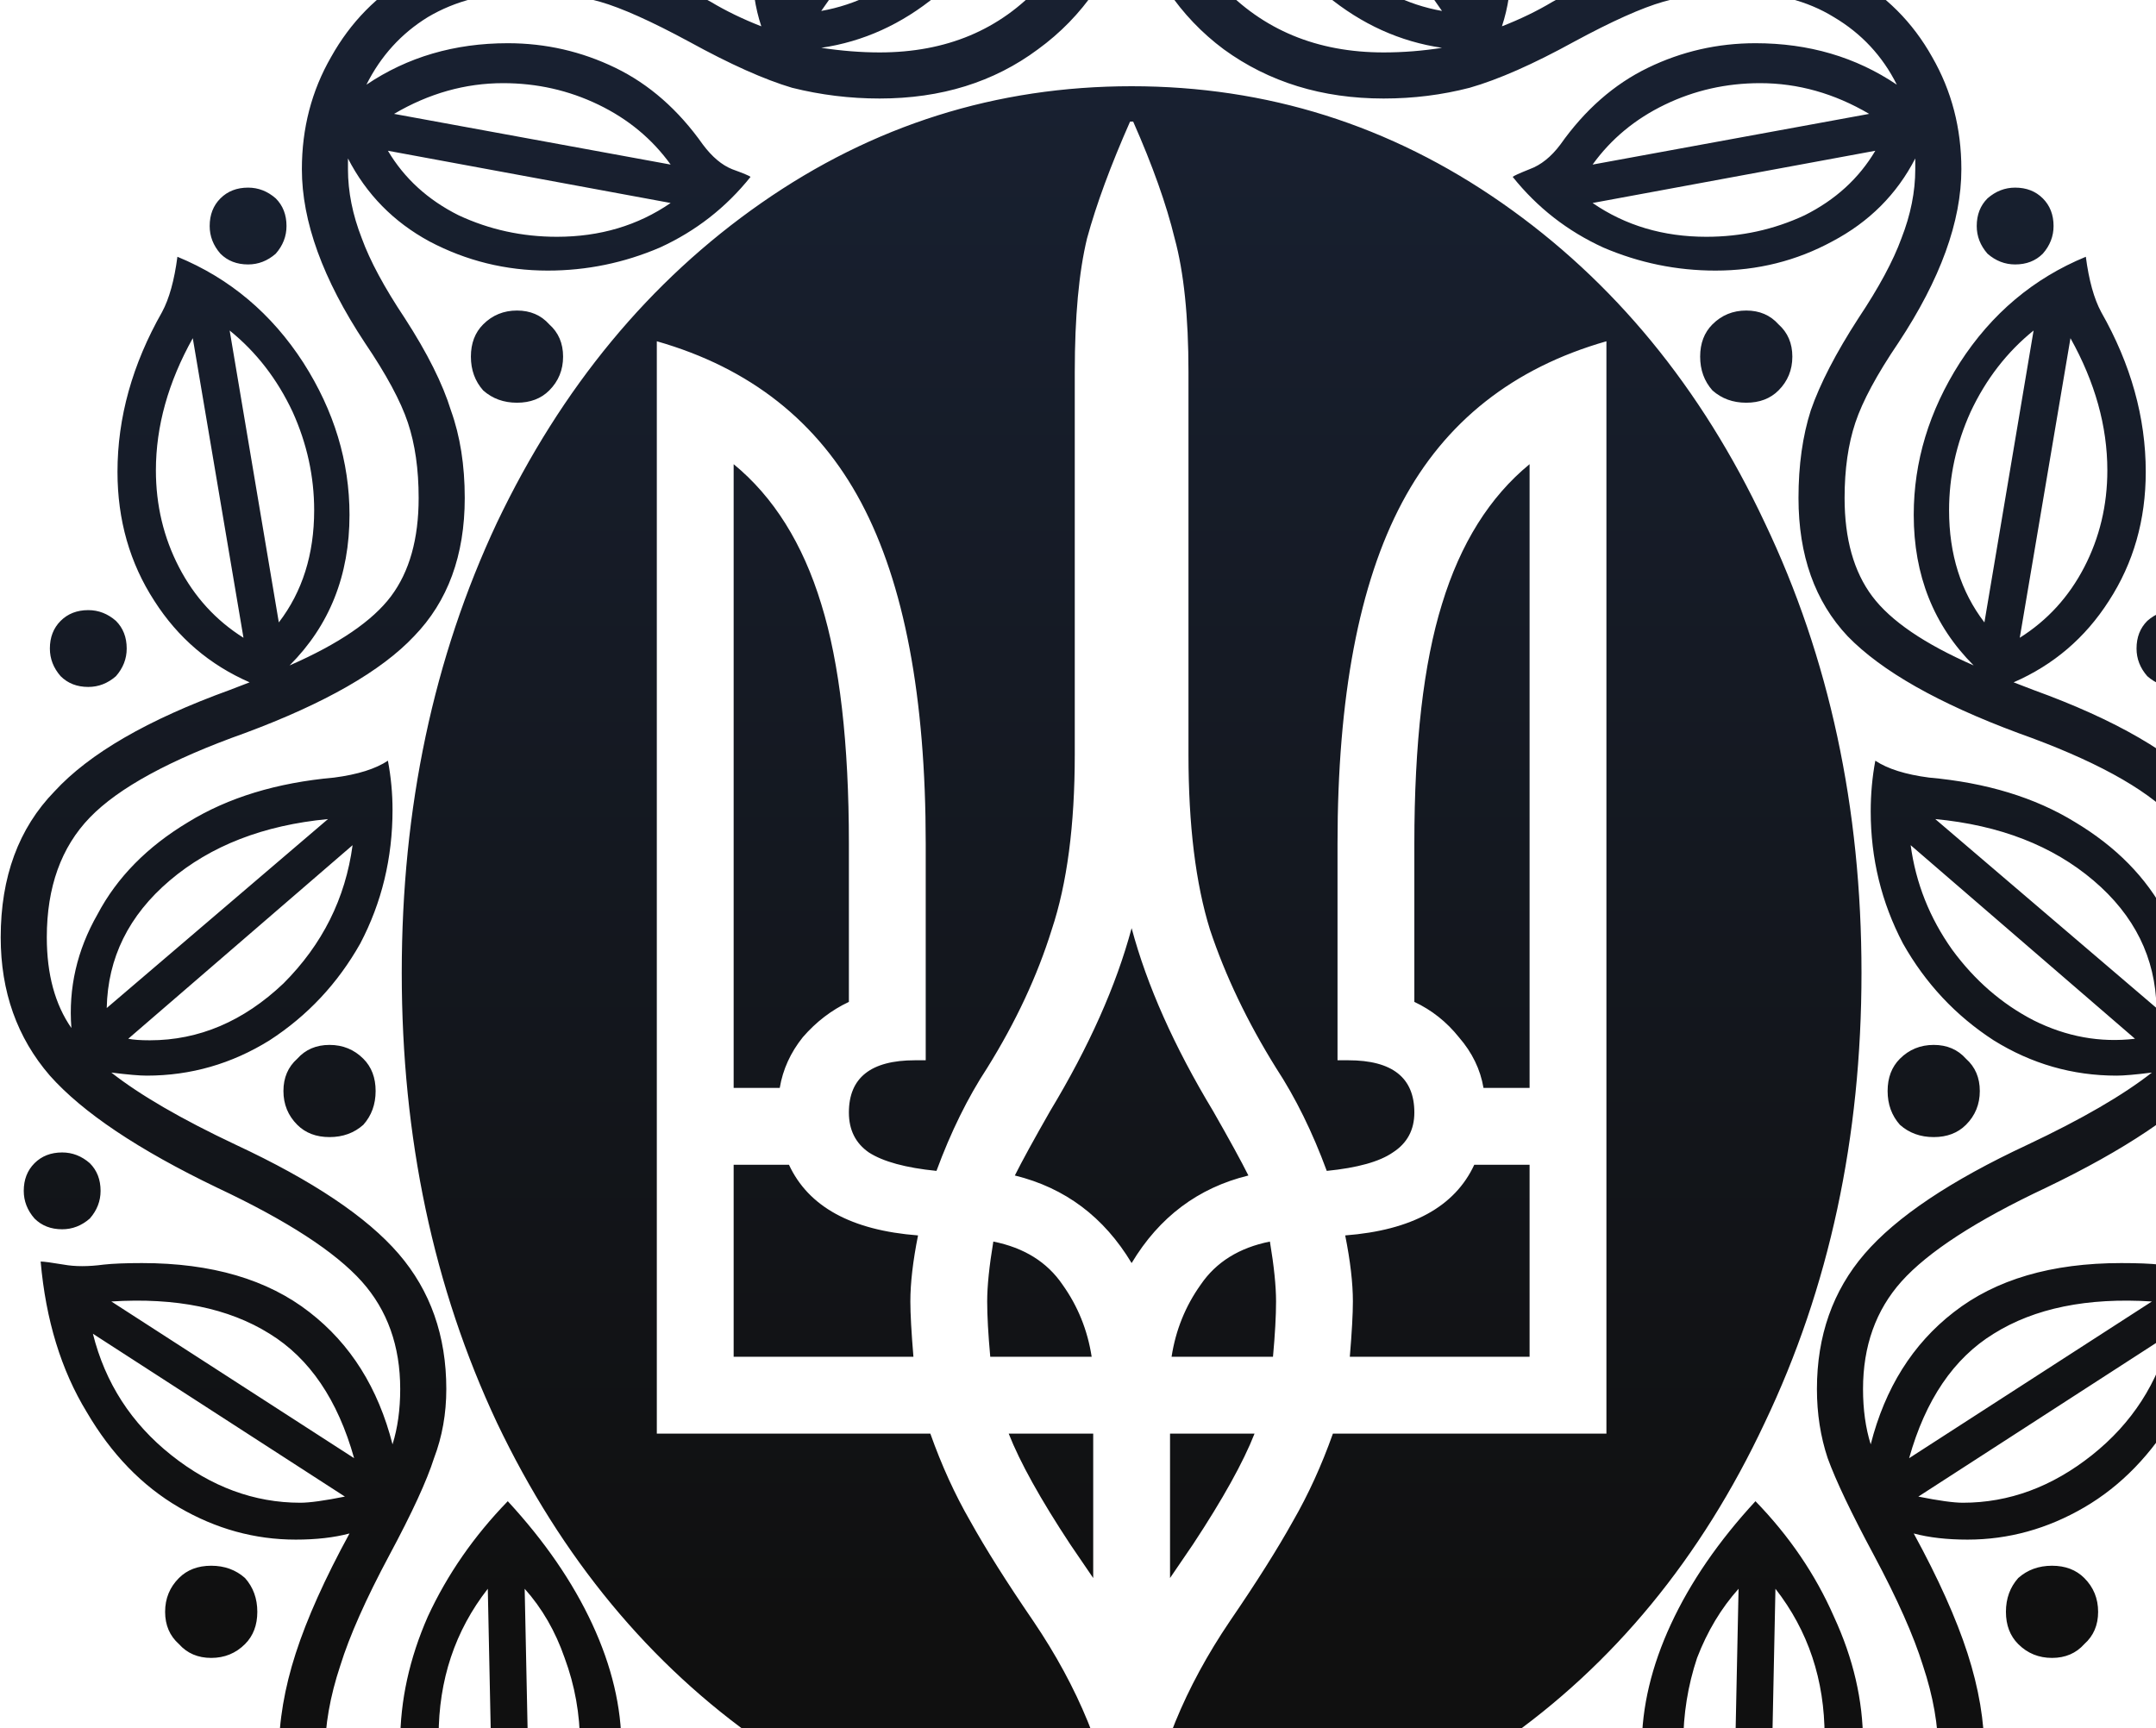 <svg width="1347" height="1080" viewBox="0 0 1347 1080" fill="none" xmlns="http://www.w3.org/2000/svg">
<path d="M0.44 585.72C0.44 547.96 11.64 517.56 34.04 494.52C55.8 470.84 92.28 449.72 143.48 431.16L155.96 426.36C131 415.48 111.16 398.52 96.44 375.48C81.08 351.8 73.4 324.92 73.4 294.84C73.4 260.92 82.68 227.64 101.24 195C105.72 186.68 108.92 175.16 110.84 160.44C143.48 173.88 169.72 195.96 189.56 226.68C208.76 256.76 218.36 288.44 218.36 321.72C218.36 359.48 205.88 390.84 180.92 415.8C211.64 402.36 232.76 387.96 244.28 372.6C255.8 357.24 261.56 336.76 261.56 311.16C261.56 293.24 259.32 277.56 254.84 264.12C250.36 250.68 241.4 234.04 227.96 214.2C201.72 174.52 188.6 138.36 188.6 105.72C188.6 80.12 194.68 56.76 206.84 35.64C219 13.88 235.64 -3.08 256.76 -15.24C278.52 -27.4 302.2 -33.48 327.8 -33.48C348.28 -33.48 366.52 -30.92 382.52 -25.8C399.16 -21.32 419.64 -12.36 443.96 1.08C453.56 6.84 464.12 11.96 475.64 16.44C471.8 4.92 469.88 -7.88 469.88 -21.96C469.88 -56.52 481.4 -89.8 504.44 -121.8C527.48 -154.44 560.44 -177.16 603.32 -189.96L622.52 -195.72C633.4 -197.64 640.76 -199.88 644.6 -202.44C651 -185.8 654.2 -167.88 654.2 -148.68C654.2 -121.8 648.12 -95.24 635.96 -69C623.8 -43.4 606.84 -21.32 585.08 -2.76C563.32 15.16 539.32 26.04 513.08 29.88C525.88 31.8 538.04 32.76 549.56 32.76C591.16 32.76 624.76 18.68 650.36 -9.48C676.6 -38.28 689.72 -77 689.72 -125.64C689.72 -147.4 686.84 -170.76 681.08 -195.72H732.92C727.16 -170.76 724.28 -147.4 724.28 -125.64C724.28 -77 737.08 -38.28 762.68 -9.48C788.92 18.68 822.84 32.76 864.44 32.76C876.6 32.76 888.76 31.8 900.92 29.88C874.68 26.04 850.68 15.16 828.92 -2.76C807.16 -21.32 790.2 -43.4 778.04 -69C765.88 -95.24 759.8 -121.8 759.8 -148.68C759.8 -167.88 763 -185.8 769.4 -202.44C773.24 -199.88 780.6 -197.64 791.48 -195.72L810.68 -189.96C853.56 -177.16 886.52 -154.44 909.56 -121.8C932.6 -89.8 944.12 -56.52 944.12 -21.96C944.12 -7.88 942.2 4.92 938.36 16.44C949.88 11.96 960.44 6.84 970.04 1.08C994.36 -12.36 1014.52 -21.32 1030.52 -25.8C1047.16 -30.92 1065.72 -33.48 1086.2 -33.48C1111.8 -33.48 1135.16 -27.4 1156.28 -15.24C1178.04 -3.08 1195 13.88 1207.16 35.64C1219.32 56.76 1225.4 80.12 1225.4 105.72C1225.4 138.36 1212.28 174.52 1186.04 214.2C1172.6 234.04 1163.64 250.68 1159.16 264.12C1154.68 277.56 1152.44 293.24 1152.44 311.16C1152.44 336.76 1158.2 357.24 1169.72 372.6C1181.24 387.96 1202.36 402.36 1233.08 415.8C1208.12 390.84 1195.64 359.48 1195.64 321.72C1195.64 288.44 1205.24 256.76 1224.44 226.68C1244.28 195.96 1270.52 173.88 1303.16 160.44C1305.08 175.16 1308.28 186.68 1312.76 195C1331.32 227.64 1340.6 260.92 1340.6 294.84C1340.6 324.92 1332.92 351.8 1317.56 375.48C1302.84 398.52 1283 415.48 1258.04 426.36L1270.52 431.16C1321.72 449.72 1358.2 470.84 1379.96 494.52C1402.36 517.56 1413.56 547.96 1413.56 585.72C1413.56 619.64 1403.32 648.44 1382.84 672.12C1362.36 695.16 1327.48 718.52 1278.2 742.2C1234.68 762.68 1204.6 782.2 1187.96 800.76C1171.96 818.68 1163.96 841.08 1163.96 867.96C1163.96 880.76 1165.56 892.28 1168.76 902.52C1177.72 867.32 1195 839.8 1220.6 819.96C1246.84 799.48 1281.72 789.24 1325.24 789.24C1335.48 789.24 1343.48 789.56 1349.24 790.2L1361.72 791.16C1366.2 791.16 1375.16 790.2 1388.6 788.28C1385.4 824.76 1375.8 856.12 1359.8 882.36C1344.44 908.6 1325.24 928.44 1302.2 941.88C1279.16 955.32 1254.84 962.04 1229.24 962.04C1216.44 962.04 1205.24 960.76 1195.64 958.2C1211 986.36 1222.2 1011.32 1229.24 1033.08C1236.28 1054.84 1239.8 1075.64 1239.8 1095.48C1239.8 1121.08 1233.4 1144.44 1220.6 1165.56C1208.44 1186.68 1191.8 1203.32 1170.68 1215.48C1149.56 1228.28 1126.2 1234.68 1100.6 1234.68C1088.44 1234.68 1075.64 1232.76 1062.2 1228.92C1048.76 1225.08 1031.8 1219 1011.32 1210.68C963.96 1188.92 921.08 1178.04 882.68 1178.04C840.44 1178.04 804.28 1194.04 774.2 1226.04C804.28 1211.96 833.72 1204.92 862.52 1204.92C921.4 1204.92 971.96 1234.04 1014.2 1292.28C1021.24 1301.88 1030.52 1309.56 1042.04 1315.32C1004.92 1342.2 963.32 1355.64 917.24 1355.64C878.84 1355.64 844.28 1346.04 813.56 1326.84C783.48 1308.28 763.96 1283.32 755 1251.96C734.52 1289.08 724.28 1332.28 724.28 1381.56C724.28 1393.72 724.6 1403 725.24 1409.4H688.76C689.4 1403 689.72 1393.72 689.72 1381.56C689.72 1332.28 679.48 1289.08 659 1251.96C650.04 1283.32 630.2 1308.28 599.48 1326.84C569.4 1346.04 535.16 1355.64 496.76 1355.64C450.68 1355.64 409.08 1342.2 371.96 1315.32C383.48 1309.56 392.76 1301.88 399.8 1292.28C442.04 1234.04 492.6 1204.92 551.48 1204.92C580.28 1204.92 609.72 1211.96 639.8 1226.04C609.72 1194.04 573.56 1178.04 531.32 1178.04C492.92 1178.04 450.04 1188.92 402.68 1210.68C382.2 1219 365.24 1225.08 351.8 1228.92C338.36 1232.76 325.56 1234.68 313.4 1234.68C287.8 1234.68 264.44 1228.28 243.32 1215.48C222.2 1203.32 205.56 1186.68 193.4 1165.56C180.6 1144.44 174.2 1121.08 174.2 1095.48C174.2 1075.64 177.72 1054.84 184.76 1033.08C191.8 1011.32 203 986.36 218.36 958.2C208.76 960.76 197.56 962.04 184.76 962.04C159.16 962.04 134.84 955.32 111.8 941.88C88.76 928.44 69.56 908.6 54.2 882.36C38.2 856.12 28.6 824.76 25.4 788.28C27.32 788.28 32.12 788.92 39.8 790.2C46.84 791.48 55.16 791.48 64.76 790.2C70.52 789.56 78.52 789.24 88.76 789.24C132.28 789.24 167.16 799.48 193.4 819.96C219 839.8 236.28 867.32 245.24 902.52C248.44 892.28 250.04 880.76 250.04 867.96C250.04 841.08 242.04 818.68 226.04 800.76C209.4 782.2 179.32 762.68 135.8 742.2C86.52 718.52 51.64 695.16 31.16 672.12C10.68 648.44 0.44 619.64 0.44 585.72ZM14.84 744.12C14.84 737.08 17.08 731.32 21.56 726.84C26.04 722.36 31.8 720.12 38.84 720.12C45.24 720.12 51 722.36 56.12 726.84C60.6 731.32 62.84 737.08 62.84 744.12C62.84 750.52 60.6 756.28 56.12 761.4C51 765.88 45.24 768.12 38.84 768.12C31.8 768.12 26.04 765.88 21.56 761.4C17.08 756.28 14.84 750.52 14.84 744.12ZM29.24 585.72C29.24 608.76 34.36 627.64 44.6 642.36C42.68 617.4 48.12 593.72 60.92 571.32C73.08 548.28 91.96 529.08 117.56 513.72C142.52 498.36 172.92 489.08 208.76 485.88C223.48 483.96 234.68 480.44 242.36 475.32C244.28 485.56 245.24 495.8 245.24 506.04C245.24 536.12 238.52 563.96 225.08 589.56C211 614.52 192.12 634.68 168.44 650.04C144.76 664.76 119.16 672.12 91.64 672.12C87.16 672.12 79.8 671.48 69.56 670.2C87.48 684.28 113.4 699.32 147.32 715.32C195.32 737.72 229.24 760.44 249.08 783.48C268.92 806.52 278.84 834.68 278.84 867.96C278.84 883.32 276.28 897.72 271.16 911.16C266.68 925.24 257.4 945.4 243.32 971.64C228.6 999.16 218.36 1022.2 212.6 1040.76C206.2 1059.96 203 1078.2 203 1095.48C203 1126.2 212.28 1151.8 230.84 1172.28C250.04 1192.76 274.68 1203.96 304.76 1205.88C268.28 1173.88 250.04 1134.84 250.04 1088.76C250.04 1062.52 255.8 1036.28 267.32 1010.04C279.48 983.8 296.12 959.8 317.24 938.04C340.28 963 357.88 988.6 370.04 1014.84C382.2 1041.08 388.28 1066.68 388.28 1091.64C388.28 1133.88 370.68 1171.32 335.48 1203.96C350.84 1200.12 369.4 1193.4 391.16 1183.8C443 1160.76 490.36 1149.24 533.24 1149.24C577.4 1149.24 614.84 1163.64 645.56 1192.44C676.28 1221.88 696.76 1260.92 707 1309.56C717.24 1260.92 737.72 1221.88 768.44 1192.44C799.16 1163.64 836.6 1149.24 880.76 1149.24C923.64 1149.24 971 1160.76 1022.84 1183.8C1044.6 1193.4 1063.16 1200.12 1078.52 1203.96C1043.32 1171.32 1025.72 1133.88 1025.72 1091.64C1025.72 1066.68 1031.8 1041.08 1043.96 1014.84C1056.12 988.6 1073.72 963 1096.76 938.04C1117.88 959.8 1134.2 983.8 1145.72 1010.04C1157.88 1036.28 1163.96 1062.52 1163.96 1088.76C1163.96 1134.84 1145.72 1173.88 1109.24 1205.88C1139.32 1203.96 1163.64 1192.76 1182.2 1172.28C1201.4 1151.8 1211 1126.2 1211 1095.48C1211 1078.2 1207.8 1059.96 1201.4 1040.76C1195.64 1022.2 1185.4 999.16 1170.68 971.64C1156.6 945.4 1147 925.24 1141.88 911.16C1137.4 897.72 1135.16 883.32 1135.16 867.96C1135.16 834.68 1145.08 806.52 1164.92 783.48C1184.76 760.44 1218.68 737.72 1266.68 715.32C1300.6 699.32 1326.52 684.28 1344.44 670.2C1334.2 671.48 1326.84 672.12 1322.36 672.12C1294.84 672.12 1269.24 664.76 1245.56 650.04C1221.88 634.68 1203 614.52 1188.92 589.56C1175.48 563.96 1168.76 536.44 1168.76 507C1168.76 496.12 1169.72 485.56 1171.64 475.32C1179.32 480.44 1190.52 483.96 1205.24 485.88C1241.08 489.08 1271.48 498.36 1296.44 513.72C1322.04 529.08 1340.92 548.28 1353.08 571.32C1365.88 593.72 1371.32 617.4 1369.4 642.36C1379.64 627.64 1384.76 608.76 1384.76 585.72C1384.76 554.36 1375.8 529.4 1357.88 510.84C1339.96 492.28 1307.64 474.68 1260.92 458.04C1211 439.48 1175.48 419.32 1154.36 397.56C1133.88 375.8 1123.64 347 1123.64 311.16C1123.64 290.68 1126.2 272.44 1131.32 256.44C1137.08 239.8 1147 220.6 1161.08 198.84C1173.88 179.64 1182.84 163 1187.96 148.92C1193.72 134.2 1196.6 119.8 1196.6 105.72V99C1185.08 121.4 1167.8 138.68 1144.76 150.84C1122.36 163 1098.04 169.08 1071.8 169.08C1047.48 169.08 1024.12 164.28 1001.72 154.68C979.32 144.44 960.44 129.72 945.08 110.52C945.72 109.88 949.24 108.28 955.64 105.72C962.68 103.16 969.08 98.04 974.84 90.36C990.2 68.6 1008.44 52.6 1029.56 42.36C1050.68 32.12 1073.08 27 1096.76 27C1130.04 27 1159.48 35.64 1185.08 52.92C1176.12 35 1163 20.92 1145.72 10.68C1129.08 0.44 1109.24 -4.68 1086.2 -4.68C1068.28 -4.68 1052.6 -2.76 1039.16 1.08C1025.72 4.92 1007.16 13.24 983.48 26.04C957.88 40.12 936.12 49.72 918.2 54.84C900.92 59.32 883 61.56 864.44 61.56C826.04 61.56 792.76 51.32 764.6 30.84C737.08 10.36 717.88 -18.12 707 -54.6C696.12 -18.12 676.6 10.36 648.44 30.84C620.92 51.32 587.96 61.56 549.56 61.56C531 61.56 512.76 59.32 494.84 54.84C477.56 49.72 456.12 40.12 430.52 26.04C406.84 13.24 388.28 4.92 374.84 1.08C361.4 -2.76 345.72 -4.68 327.8 -4.68C304.76 -4.68 284.6 0.44 267.32 10.68C250.68 20.92 237.88 35 228.92 52.92C254.52 35.64 283.96 27 317.24 27C340.92 27 363.32 32.12 384.44 42.36C405.56 52.6 423.8 68.6 439.16 90.36C444.92 98.04 451 103.16 457.4 105.72C464.44 108.28 468.28 109.88 468.92 110.52C453.56 129.72 434.68 144.44 412.28 154.68C389.88 164.28 366.52 169.08 342.2 169.08C315.96 169.08 291.32 163 268.28 150.84C245.88 138.68 228.92 121.4 217.4 99V105.72C217.4 119.8 220.28 134.2 226.04 148.92C231.16 163 240.12 179.64 252.92 198.84C267 220.6 276.6 239.8 281.72 256.44C287.48 272.44 290.36 290.68 290.36 311.16C290.36 347 279.8 375.8 258.68 397.56C238.2 419.32 203 439.48 153.08 458.04C106.36 474.68 74.04 492.28 56.12 510.84C38.2 529.4 29.24 554.36 29.24 585.72ZM31.16 405.24C31.16 398.2 33.4 392.44 37.88 387.96C42.36 383.48 48.12 381.24 55.16 381.24C61.56 381.24 67.32 383.48 72.44 387.96C76.92 392.44 79.16 398.2 79.16 405.24C79.16 411.64 76.92 417.4 72.44 422.52C67.32 427 61.56 429.24 55.16 429.24C48.12 429.24 42.36 427 37.88 422.52C33.4 417.4 31.16 411.64 31.16 405.24ZM58.04 833.4C65.72 864.12 82.04 889.4 107 909.24C131.96 929.08 158.84 939 187.64 939C193.4 939 202.68 937.72 215.48 935.16L58.04 833.4ZM204.92 511.8C164.6 515.64 131.64 528.44 106.04 550.2C80.44 571.96 67.32 598.52 66.68 629.88L204.92 511.8ZM221.24 911.16C211 874.68 193.4 848.76 168.44 833.4C142.84 817.4 109.88 810.68 69.56 813.24L221.24 911.16ZM80.12 649.08C83.32 649.72 87.8 650.04 93.56 650.04C124.28 650.04 152.12 638.2 177.08 614.52C201.4 590.2 215.8 561.4 220.28 528.12L80.12 649.08ZM103.16 1007.16C103.16 998.84 106.04 991.8 111.8 986.04C116.92 980.92 123.64 978.36 131.96 978.36C140.28 978.36 147.32 980.92 153.08 986.04C158.2 991.8 160.76 998.84 160.76 1007.16C160.76 1015.48 158.2 1022.2 153.08 1027.32C147.32 1033.08 140.28 1035.96 131.96 1035.96C123.64 1035.96 116.92 1033.08 111.8 1027.32C106.04 1022.2 103.16 1015.48 103.16 1007.16ZM120.44 211.32C105.08 238.84 97.4 266.36 97.4 293.88C97.4 315.64 102.2 335.8 111.8 354.36C121.4 372.92 134.84 387.64 152.12 398.52L120.44 211.32ZM131 141.24C131 134.2 133.24 128.44 137.72 123.96C142.2 119.48 147.96 117.24 155 117.24C161.4 117.24 167.16 119.48 172.28 123.96C176.76 128.44 179 134.2 179 141.24C179 147.64 176.76 153.4 172.28 158.52C167.16 163 161.4 165.24 155 165.24C147.96 165.24 142.2 163 137.72 158.52C133.24 153.4 131 147.64 131 141.24ZM174.2 388.92C188.92 369.72 196.28 346.36 196.28 318.84C196.28 297.72 191.8 277.24 182.84 257.4C173.24 236.92 160.12 219.96 143.48 206.52L174.2 388.92ZM177.08 681.72C177.08 673.4 179.96 666.68 185.72 661.56C190.84 655.8 197.56 652.92 205.88 652.92C214.2 652.92 221.24 655.8 227 661.56C232.12 666.68 234.68 673.4 234.68 681.72C234.68 690.04 232.12 697.08 227 702.84C221.24 707.96 214.2 710.52 205.88 710.52C197.56 710.52 190.84 707.96 185.72 702.84C179.96 697.08 177.08 690.04 177.08 681.72ZM242.36 94.2C252.6 111.48 267.32 124.92 286.52 134.52C305.72 143.48 326.2 147.96 347.96 147.96C374.84 147.96 398.52 140.92 419 126.84L242.36 94.2ZM419 102.84C407.48 86.84 392.44 74.36 373.88 65.4C355.32 56.44 335.48 51.96 314.36 51.96C290.68 51.96 267.96 58.36 246.2 71.16L419 102.84ZM251 607.8C251 504.76 270.84 411 310.52 326.52C350.84 242.04 405.88 175.48 475.64 126.84C545.4 78.2 622.52 53.88 707 53.88C791.48 53.88 868.6 78.2 938.36 126.84C1008.12 175.48 1062.84 242.04 1102.52 326.52C1142.84 411 1163 504.76 1163 607.8C1163 710.84 1142.84 804.6 1102.52 889.08C1062.84 973.56 1008.12 1040.12 938.36 1088.76C868.6 1137.4 791.48 1161.72 707 1161.72C622.52 1161.72 545.4 1137.4 475.64 1088.76C405.88 1040.12 350.84 973.56 310.52 889.08C270.84 804.6 251 710.84 251 607.8ZM294.2 222.84C294.2 214.52 296.76 207.8 301.88 202.68C307.64 196.92 314.68 194.04 323 194.04C331.32 194.04 338.04 196.92 343.16 202.68C348.92 207.8 351.8 214.52 351.8 222.84C351.8 231.16 348.92 238.2 343.16 243.96C338.04 249.08 331.32 251.64 323 251.64C314.68 251.64 307.64 249.08 301.88 243.96C296.76 238.2 294.2 231.16 294.2 222.84ZM304.76 992.76C284.28 1019 274.04 1049.72 274.04 1084.92C274.04 1102.84 276.92 1119.8 282.68 1135.8C288.44 1152.44 297.08 1166.52 308.6 1178.04L304.76 992.76ZM325.88 1275C325.88 1266.68 328.44 1259.64 333.56 1253.88C339.32 1248.76 346.36 1246.2 354.68 1246.2C363 1246.2 369.72 1248.76 374.84 1253.88C380.6 1259.64 383.48 1266.68 383.48 1275C383.48 1283.32 380.6 1290.04 374.84 1295.16C369.72 1300.92 363 1303.8 354.68 1303.8C346.36 1303.8 339.32 1300.92 333.56 1295.16C328.44 1290.04 325.88 1283.32 325.88 1275ZM331.64 1177.08C352.12 1154.68 362.36 1125.56 362.36 1089.72C362.36 1071.16 359.16 1053.24 352.76 1035.96C347 1019.32 338.68 1004.92 327.8 992.76L331.64 1177.08ZM385.4 -82.44C385.4 -90.76 387.96 -97.48 393.08 -102.6C398.84 -108.36 405.88 -111.24 414.2 -111.24C422.52 -111.24 429.24 -108.36 434.36 -102.6C440.12 -97.48 443 -90.76 443 -82.44C443 -74.12 440.12 -67.08 434.36 -61.32C429.24 -56.2 422.52 -53.64 414.2 -53.64C405.88 -53.64 398.84 -56.2 393.08 -61.32C387.96 -67.08 385.4 -74.12 385.4 -82.44ZM409.4 1112.76C409.4 1104.44 411.96 1097.4 417.08 1091.64C422.84 1086.52 429.88 1083.96 438.2 1083.96C446.52 1083.96 453.24 1086.52 458.36 1091.64C464.12 1097.4 467 1104.44 467 1112.76C467 1121.08 464.12 1127.8 458.36 1132.92C453.24 1138.68 446.52 1141.56 438.2 1141.56C429.88 1141.56 422.84 1138.68 417.08 1132.92C411.96 1127.8 409.4 1121.08 409.4 1112.76ZM581.24 895.8C588.28 915.64 596.6 933.88 606.2 950.52C615.8 967.8 628.92 988.6 645.56 1012.92C673.72 1054.52 691 1096.76 697.4 1139.64H716.6C723 1096.76 740.28 1054.52 768.44 1012.92C785.08 988.6 798.2 967.8 807.8 950.52C817.4 933.88 825.72 915.64 832.76 895.8H1003.64V213.24C945.4 229.88 902.84 263.48 875.96 314.04C849.08 364.6 835.64 435.64 835.64 527.16V662.52H842.36C869.88 662.52 883.64 673.4 883.64 695.16C883.64 706.04 879.16 714.36 870.2 720.12C861.88 725.88 848.12 729.72 828.92 731.64C819.96 707.32 809.4 685.88 797.24 667.32C779.32 638.52 765.56 609.72 755.96 580.92C747 552.12 742.52 515.64 742.52 471.48V232.44C742.52 197.88 739.64 170.04 733.88 148.92C728.76 127.8 720.12 103.48 707.96 75.96H706.04C693.88 103.48 684.92 127.8 679.16 148.92C674.04 170.04 671.48 197.88 671.48 232.44V471.48C671.48 515.64 666.68 552.12 657.08 580.92C648.12 609.72 634.68 638.52 616.76 667.32C604.6 685.88 594.04 707.32 585.08 731.64C565.88 729.72 551.8 725.88 542.84 720.12C534.52 714.36 530.36 706.04 530.36 695.16C530.36 673.4 544.12 662.52 571.64 662.52H578.36V527.16C578.36 435.64 564.92 364.6 538.04 314.04C511.16 263.48 468.6 229.88 410.36 213.24V895.8H581.24ZM618.68 1241.4C600.76 1233.72 581.88 1229.88 562.04 1229.88C535.16 1229.88 508.92 1236.28 483.32 1249.08C458.36 1261.88 437.88 1279.8 421.88 1302.84L618.68 1241.4ZM432.44 1323C452.28 1330.04 472.12 1333.56 491.96 1333.56C522.04 1333.56 549.88 1326.84 575.48 1313.4C601.08 1299.96 619.32 1282.36 630.2 1260.6L432.44 1323ZM458.36 727.8H492.92C505.08 754.04 531.96 768.76 573.56 771.96C570.36 787.96 568.76 801.72 568.76 813.24C568.76 820.92 569.4 832.44 570.68 847.8H458.36V727.8ZM458.36 290.04C483.32 310.52 501.56 339.64 513.08 377.4C524.6 414.52 530.36 464.44 530.36 527.16V626.04C519.48 631.16 509.88 638.52 501.56 648.12C493.88 657.72 489.08 668.28 487.16 679.8H458.36V290.04ZM604.28 -164.04C570.36 -153.16 543.16 -133.32 522.68 -104.52C502.2 -75.72 493.56 -44.36 496.76 -10.44L604.28 -164.04ZM513.08 6.84C534.84 3 554.68 -6.92 572.6 -22.92C590.52 -39.56 604.28 -59.72 613.88 -83.4C623.48 -107.08 627.64 -130.76 626.36 -154.44L513.08 6.84ZM597.56 1372.92C597.56 1364.6 600.12 1357.56 605.24 1351.8C611 1346.68 618.04 1344.12 626.36 1344.12C634.68 1344.12 641.4 1346.68 646.52 1351.8C652.28 1357.56 655.16 1364.6 655.16 1372.92C655.16 1381.24 652.28 1387.96 646.52 1393.08C641.4 1398.84 634.68 1401.72 626.36 1401.72C618.04 1401.72 611 1398.84 605.24 1393.08C600.12 1387.96 597.56 1381.24 597.56 1372.92ZM616.76 813.24C616.76 803.64 618.04 791.16 620.6 775.8C639.8 779.64 654.2 788.6 663.8 802.68C673.4 816.12 679.48 831.16 682.04 847.8H618.68C617.4 833.72 616.76 822.2 616.76 813.24ZM683 895.8V986.04L668.6 964.92C650.04 936.76 637.24 913.72 630.2 895.8H683ZM634.04 734.52C638.52 725.56 645.88 712.12 656.12 694.2C680.44 653.88 697.4 615.8 707 579.96C716.6 615.8 733.56 653.88 757.88 694.2C768.12 712.12 775.48 725.56 779.96 734.52C748.6 742.2 724.28 760.44 707 789.24C689.72 760.44 665.4 742.2 634.04 734.52ZM783.8 895.8C776.76 913.72 763.96 936.76 745.4 964.92L731 986.04V895.8H783.8ZM731.96 847.8C734.52 831.16 740.6 816.12 750.2 802.68C759.8 788.6 774.2 779.64 793.4 775.8C795.96 791.16 797.24 803.64 797.24 813.24C797.24 822.2 796.6 833.72 795.32 847.8H731.96ZM758.84 1372.92C758.84 1364.6 761.4 1357.56 766.52 1351.8C772.28 1346.68 779.32 1344.12 787.64 1344.12C795.96 1344.12 802.68 1346.68 807.8 1351.8C813.56 1357.56 816.44 1364.6 816.44 1372.92C816.44 1381.24 813.56 1387.96 807.8 1393.08C802.68 1398.84 795.96 1401.72 787.64 1401.72C779.32 1401.72 772.28 1398.84 766.52 1393.08C761.4 1387.96 758.84 1381.24 758.84 1372.92ZM783.8 1260.6C794.68 1282.36 812.92 1299.96 838.52 1313.4C864.12 1326.84 891.96 1333.56 922.04 1333.56C941.88 1333.56 961.72 1330.04 981.56 1323L783.8 1260.6ZM787.64 -154.44C786.36 -130.76 790.52 -107.08 800.12 -83.4C809.72 -59.72 823.48 -39.56 841.4 -22.92C859.32 -6.92 879.16 3 900.92 6.84L787.64 -154.44ZM992.12 1302.84C976.12 1279.8 955.32 1261.88 929.72 1249.08C904.76 1236.28 878.84 1229.88 851.96 1229.88C832.76 1229.88 813.88 1233.72 795.32 1241.4L992.12 1302.84ZM917.24 -10.44L918.2 -23.88C918.2 -55.24 907.96 -83.72 887.48 -109.32C867.64 -135.56 841.72 -153.8 809.72 -164.04L917.24 -10.44ZM840.44 771.96C882.04 768.76 908.92 754.04 921.08 727.8H955.64V847.8H843.32C844.6 832.44 845.24 820.92 845.24 813.24C845.24 801.72 843.64 787.96 840.44 771.96ZM883.64 527.16C883.64 464.44 889.4 414.52 900.92 377.4C912.44 339.64 930.68 310.52 955.64 290.04V679.8H926.84C924.92 668.28 919.8 657.72 911.48 648.12C903.8 638.52 894.52 631.16 883.64 626.04V527.16ZM947 1112.76C947 1104.44 949.56 1097.4 954.68 1091.64C960.44 1086.52 967.48 1083.96 975.8 1083.96C984.12 1083.96 990.84 1086.52 995.96 1091.64C1001.72 1097.4 1004.6 1104.44 1004.6 1112.76C1004.6 1121.08 1001.72 1127.8 995.96 1132.92C990.84 1138.68 984.12 1141.56 975.8 1141.56C967.48 1141.56 960.44 1138.68 954.68 1132.92C949.56 1127.8 947 1121.08 947 1112.76ZM971 -82.44C971 -90.76 973.56 -97.48 978.68 -102.6C984.44 -108.36 991.48 -111.24 999.8 -111.24C1008.12 -111.24 1014.84 -108.36 1019.96 -102.6C1025.72 -97.48 1028.6 -90.76 1028.6 -82.44C1028.6 -74.12 1025.72 -67.08 1019.96 -61.32C1014.84 -56.2 1008.12 -53.64 999.8 -53.64C991.48 -53.64 984.44 -56.2 978.68 -61.32C973.56 -67.08 971 -74.12 971 -82.44ZM995 126.84C1015.48 140.92 1039.16 147.96 1066.04 147.96C1087.8 147.96 1108.28 143.48 1127.48 134.52C1146.68 124.92 1161.4 111.48 1171.64 94.2L995 126.84ZM1167.8 71.16C1146.04 58.36 1123.32 51.96 1099.64 51.96C1078.52 51.96 1058.68 56.44 1040.12 65.4C1021.56 74.36 1006.52 86.84 995 102.84L1167.8 71.16ZM1030.52 1275C1030.52 1266.68 1033.08 1259.64 1038.2 1253.88C1043.96 1248.76 1051 1246.2 1059.32 1246.2C1067.64 1246.2 1074.36 1248.76 1079.48 1253.88C1085.24 1259.64 1088.12 1266.68 1088.12 1275C1088.12 1283.32 1085.24 1290.04 1079.48 1295.16C1074.36 1300.92 1067.64 1303.8 1059.32 1303.8C1051 1303.8 1043.96 1300.92 1038.2 1295.16C1033.08 1290.04 1030.52 1283.32 1030.52 1275ZM1062.2 222.84C1062.2 214.52 1064.76 207.8 1069.88 202.68C1075.64 196.92 1082.68 194.04 1091 194.04C1099.32 194.04 1106.04 196.92 1111.16 202.68C1116.92 207.8 1119.8 214.52 1119.8 222.84C1119.8 231.16 1116.92 238.2 1111.16 243.96C1106.04 249.08 1099.32 251.64 1091 251.64C1082.68 251.64 1075.64 249.08 1069.88 243.96C1064.76 238.2 1062.2 231.16 1062.2 222.84ZM1086.2 992.76C1075.32 1004.92 1066.68 1019.32 1060.28 1035.96C1054.52 1053.24 1051.64 1071.16 1051.64 1089.72C1051.64 1125.56 1061.88 1154.68 1082.36 1177.08L1086.2 992.76ZM1105.4 1178.04C1116.92 1166.52 1125.56 1152.44 1131.32 1135.8C1137.08 1119.8 1139.96 1102.84 1139.96 1084.92C1139.96 1049.72 1129.72 1019 1109.24 992.76L1105.4 1178.04ZM1179.32 681.72C1179.32 673.4 1181.88 666.68 1187 661.56C1192.76 655.8 1199.8 652.92 1208.12 652.92C1216.44 652.92 1223.16 655.8 1228.28 661.56C1234.04 666.68 1236.92 673.4 1236.92 681.72C1236.92 690.04 1234.04 697.08 1228.28 702.84C1223.16 707.96 1216.44 710.52 1208.12 710.52C1199.8 710.52 1192.76 707.96 1187 702.84C1181.88 697.08 1179.32 690.04 1179.32 681.72ZM1344.44 813.24C1304.12 810.68 1271.16 817.4 1245.56 833.4C1220.6 848.76 1203 874.68 1192.76 911.16L1344.44 813.24ZM1193.72 528.12C1196.92 551.8 1205.56 573.56 1219.64 593.4C1233.72 612.6 1250.68 627.32 1270.52 637.56C1291 647.8 1312.12 651.64 1333.88 649.08L1193.72 528.12ZM1198.52 935.16C1211.32 937.72 1220.6 939 1226.36 939C1255.16 939 1282.04 929.08 1307 909.24C1331.96 889.4 1348.28 864.12 1355.96 833.4L1198.52 935.16ZM1347.32 629.88C1346.68 598.52 1333.56 571.96 1307.96 550.2C1282.36 528.44 1249.4 515.64 1209.08 511.8L1347.32 629.88ZM1235 141.24C1235 134.2 1237.24 128.44 1241.72 123.96C1246.84 119.48 1252.6 117.24 1259 117.24C1266.04 117.24 1271.8 119.48 1276.28 123.96C1280.76 128.44 1283 134.2 1283 141.24C1283 147.64 1280.76 153.4 1276.28 158.52C1271.8 163 1266.04 165.24 1259 165.24C1252.6 165.24 1246.84 163 1241.72 158.52C1237.24 153.4 1235 147.64 1235 141.24ZM1270.52 206.52C1253.88 219.96 1240.76 236.92 1231.16 257.4C1222.2 277.24 1217.72 297.72 1217.72 318.84C1217.72 346.36 1225.08 369.72 1239.8 388.92L1270.52 206.52ZM1253.24 1007.16C1253.24 998.84 1255.8 991.8 1260.92 986.04C1266.68 980.92 1273.72 978.36 1282.04 978.36C1290.36 978.36 1297.08 980.92 1302.2 986.04C1307.96 991.8 1310.84 998.84 1310.84 1007.16C1310.84 1015.48 1307.96 1022.2 1302.2 1027.32C1297.08 1033.08 1290.36 1035.96 1282.04 1035.96C1273.72 1035.96 1266.68 1033.08 1260.92 1027.32C1255.8 1022.2 1253.24 1015.48 1253.24 1007.16ZM1261.88 398.52C1279.16 387.64 1292.6 372.92 1302.2 354.36C1311.8 335.8 1316.6 315.64 1316.6 293.88C1316.6 266.36 1308.92 238.84 1293.56 211.32L1261.88 398.52ZM1334.84 405.24C1334.84 398.2 1337.08 392.44 1341.56 387.96C1346.68 383.48 1352.44 381.24 1358.84 381.24C1365.88 381.24 1371.64 383.48 1376.12 387.96C1380.6 392.44 1382.84 398.2 1382.84 405.24C1382.84 411.64 1380.6 417.4 1376.12 422.52C1371.64 427 1365.88 429.24 1358.84 429.24C1352.44 429.24 1346.68 427 1341.56 422.52C1337.08 417.4 1334.84 411.64 1334.84 405.24ZM1351.16 744.12C1351.16 737.08 1353.4 731.32 1357.88 726.84C1363 722.36 1368.76 720.12 1375.16 720.12C1382.2 720.12 1387.96 722.36 1392.44 726.84C1396.92 731.32 1399.16 737.08 1399.16 744.12C1399.16 750.52 1396.92 756.28 1392.44 761.4C1387.96 765.88 1382.2 768.12 1375.16 768.12C1368.76 768.12 1363 765.88 1357.88 761.4C1353.4 756.28 1351.16 750.52 1351.16 744.12Z" fill="url(#paint0_linear_301_5)"/>
<defs>
<linearGradient id="paint0_linear_301_5" x1="387" y1="64" x2="387" y2="1016" gradientUnits="userSpaceOnUse">
<stop stop-color="#182030"/>
<stop offset="1" stop-color="#101010"/>
</linearGradient>
</defs>
</svg>
